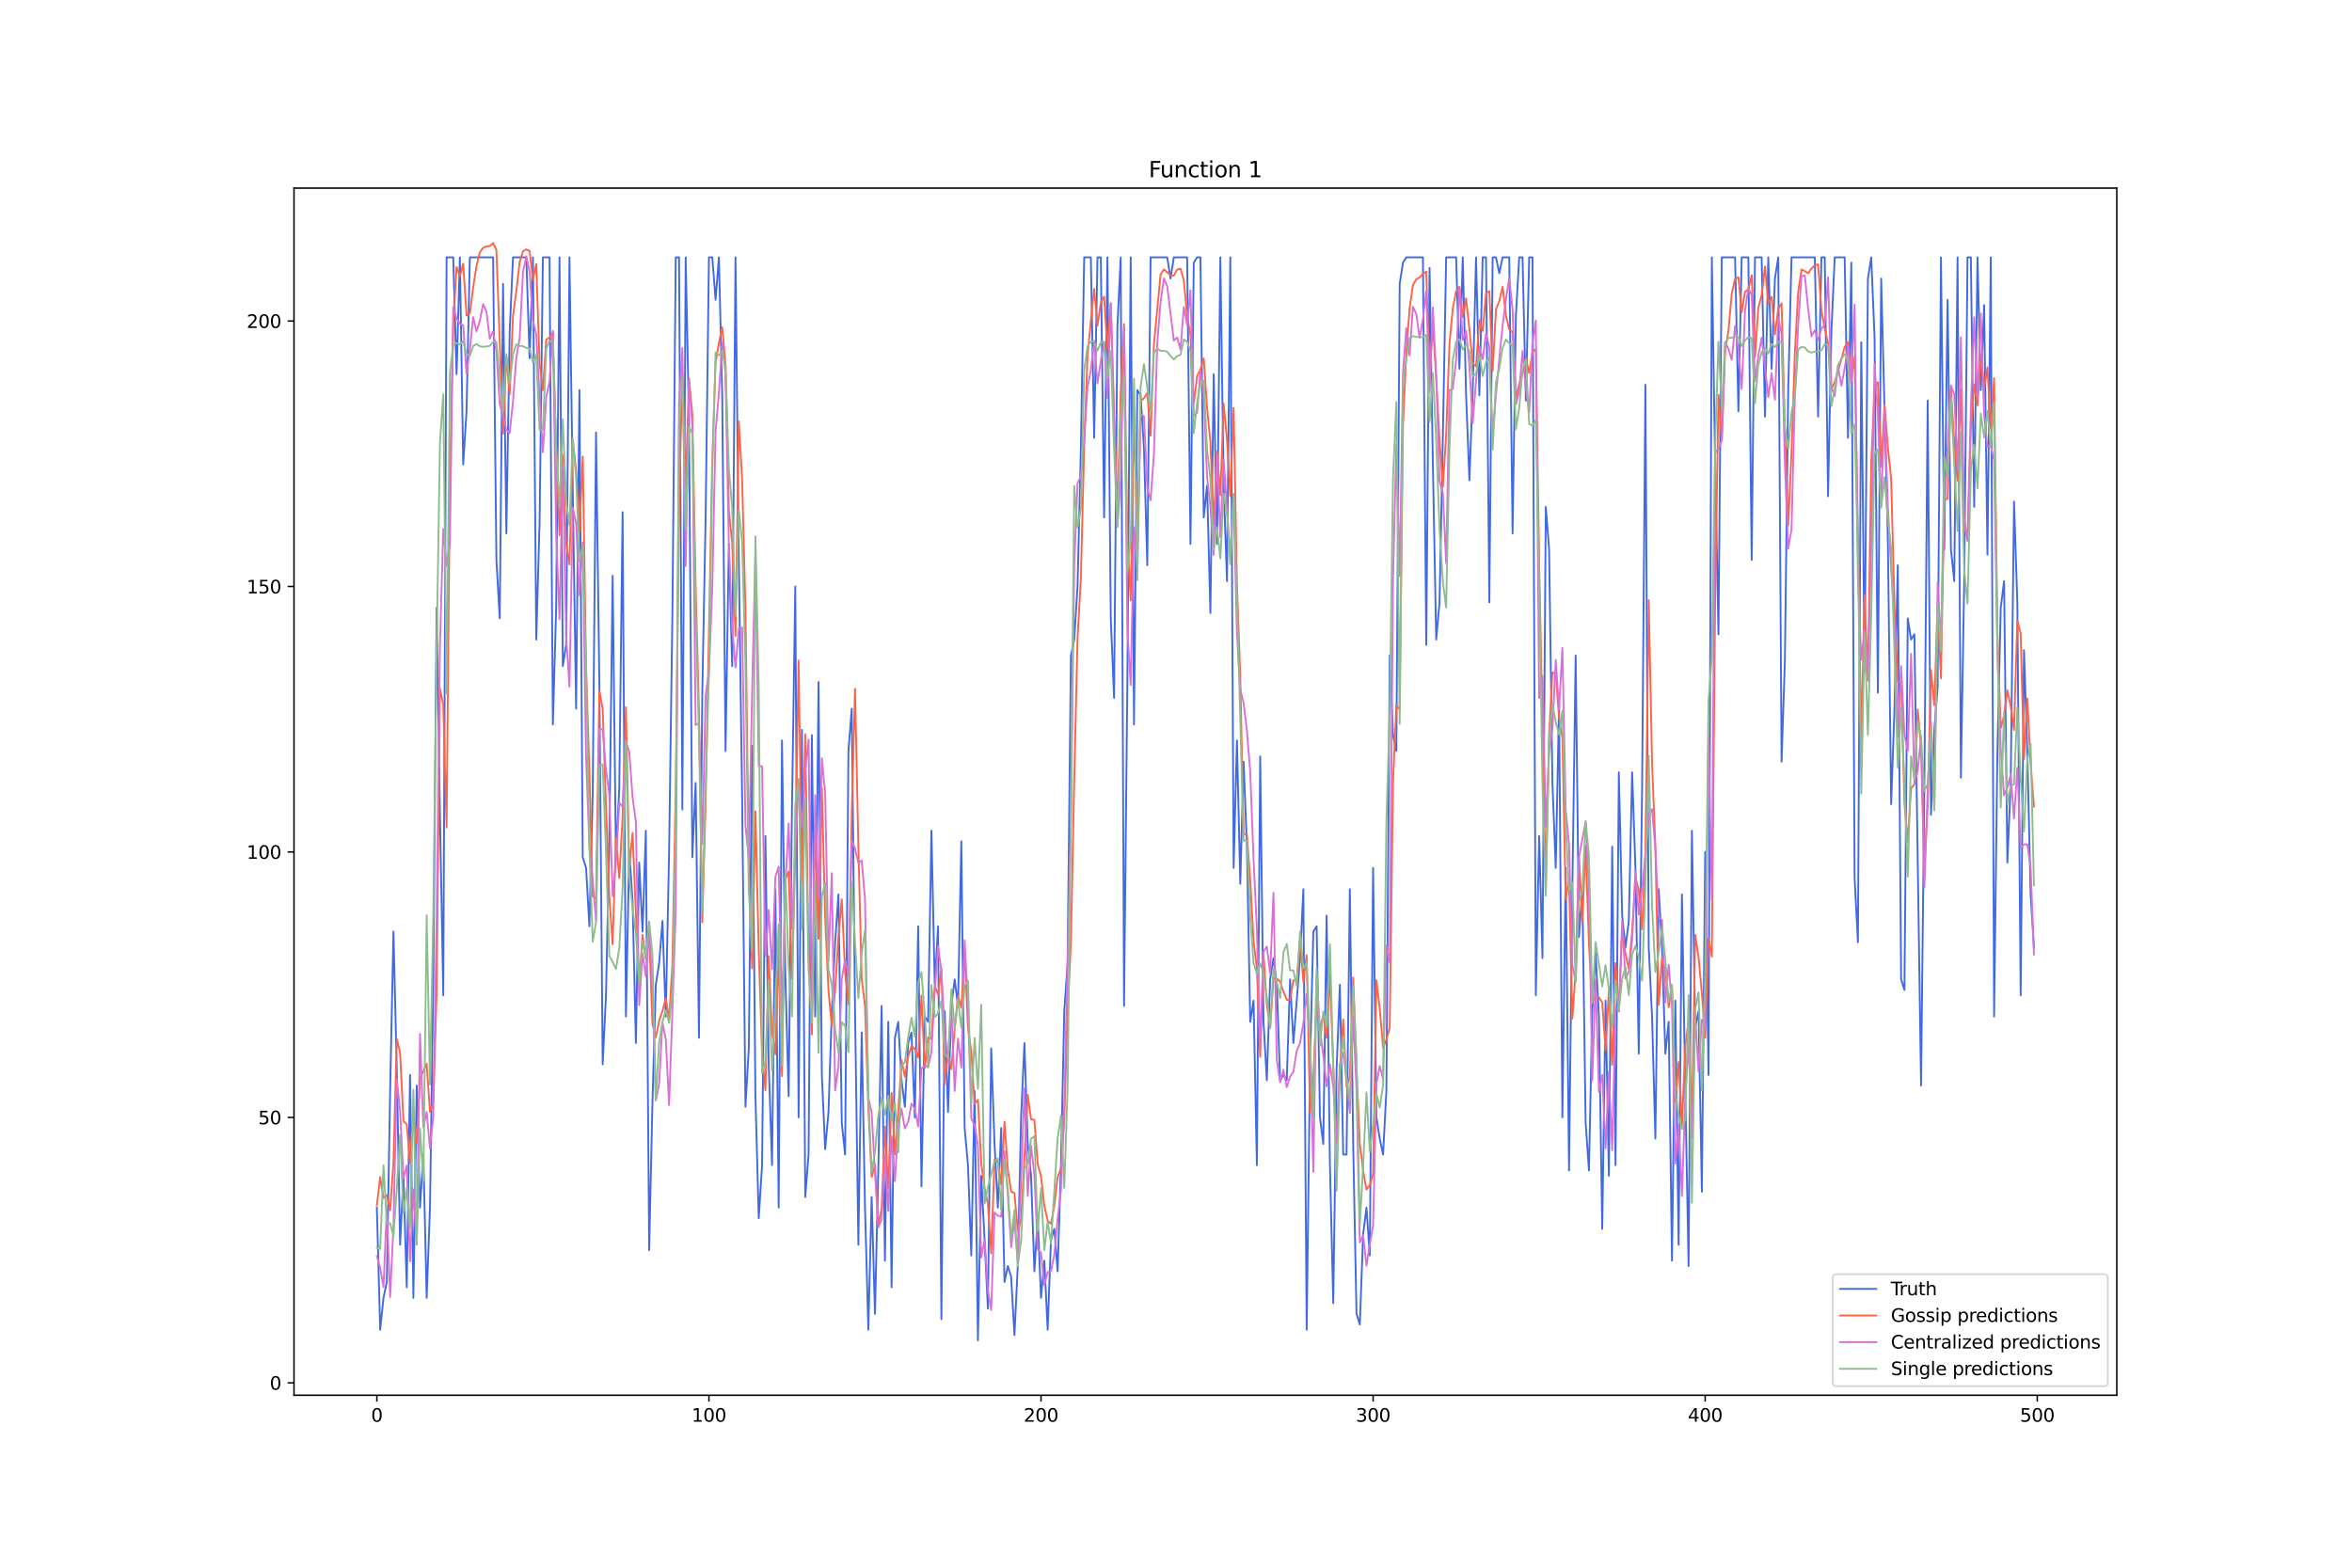 <?xml version="1.0" encoding="utf-8" standalone="no"?>
<!DOCTYPE svg PUBLIC "-//W3C//DTD SVG 1.1//EN"
  "http://www.w3.org/Graphics/SVG/1.1/DTD/svg11.dtd">
<svg xmlns:xlink="http://www.w3.org/1999/xlink" width="1296pt" height="864pt" viewBox="0 0 1296 864" xmlns="http://www.w3.org/2000/svg" version="1.1">
 <defs>
  <style type="text/css">*{stroke-linejoin: round; stroke-linecap: butt}</style>
 </defs>
 <g id="figure_1">
  <g id="patch_1">
   <path d="M 0 864 
L 1296 864 
L 1296 0 
L 0 0 
z
" style="fill: #ffffff"/>
  </g>
  <g id="axes_1">
   <g id="patch_2">
    <path d="M 162 768.96 
L 1166.4 768.96 
L 1166.4 103.68 
L 162 103.68 
z
" style="fill: #ffffff"/>
   </g>
   <g id="matplotlib.axis_1">
    <g id="xtick_1">
     <g id="line2d_1">
      <defs>
       <path id="mbc8a638268" d="M 0 0 
L 0 3.5 
" style="stroke: #000000; stroke-width: 0.8"/>
      </defs>
      <g>
       <use xlink:href="#mbc8a638268" x="207.655" y="768.96" style="stroke: #000000; stroke-width: 0.8"/>
      </g>
     </g>
     <g id="text_1">
      <!-- 0 -->
      <g transform="translate(204.473 783.558) scale(0.1 -0.1)">
       <defs>
        <path id="DejaVuSans-30" d="M 2034 4250 
Q 1547 4250 1301 3770 
Q 1056 3291 1056 2328 
Q 1056 1369 1301 889 
Q 1547 409 2034 409 
Q 2525 409 2770 889 
Q 3016 1369 3016 2328 
Q 3016 3291 2770 3770 
Q 2525 4250 2034 4250 
z
M 2034 4750 
Q 2819 4750 3233 4129 
Q 3647 3509 3647 2328 
Q 3647 1150 3233 529 
Q 2819 -91 2034 -91 
Q 1250 -91 836 529 
Q 422 1150 422 2328 
Q 422 3509 836 4129 
Q 1250 4750 2034 4750 
z
" transform="scale(0.016)"/>
       </defs>
       <use xlink:href="#DejaVuSans-30"/>
      </g>
     </g>
    </g>
    <g id="xtick_2">
     <g id="line2d_2">
      <g>
       <use xlink:href="#mbc8a638268" x="390.639" y="768.96" style="stroke: #000000; stroke-width: 0.8"/>
      </g>
     </g>
     <g id="text_2">
      <!-- 100 -->
      <g transform="translate(381.095 783.558) scale(0.1 -0.1)">
       <defs>
        <path id="DejaVuSans-31" d="M 794 531 
L 1825 531 
L 1825 4091 
L 703 3866 
L 703 4441 
L 1819 4666 
L 2450 4666 
L 2450 531 
L 3481 531 
L 3481 0 
L 794 0 
L 794 531 
z
" transform="scale(0.016)"/>
       </defs>
       <use xlink:href="#DejaVuSans-31"/>
       <use xlink:href="#DejaVuSans-30" x="63.623"/>
       <use xlink:href="#DejaVuSans-30" x="127.246"/>
      </g>
     </g>
    </g>
    <g id="xtick_3">
     <g id="line2d_3">
      <g>
       <use xlink:href="#mbc8a638268" x="573.623" y="768.96" style="stroke: #000000; stroke-width: 0.8"/>
      </g>
     </g>
     <g id="text_3">
      <!-- 200 -->
      <g transform="translate(564.079 783.558) scale(0.1 -0.1)">
       <defs>
        <path id="DejaVuSans-32" d="M 1228 531 
L 3431 531 
L 3431 0 
L 469 0 
L 469 531 
Q 828 903 1448 1529 
Q 2069 2156 2228 2338 
Q 2531 2678 2651 2914 
Q 2772 3150 2772 3378 
Q 2772 3750 2511 3984 
Q 2250 4219 1831 4219 
Q 1534 4219 1204 4116 
Q 875 4013 500 3803 
L 500 4441 
Q 881 4594 1212 4672 
Q 1544 4750 1819 4750 
Q 2544 4750 2975 4387 
Q 3406 4025 3406 3419 
Q 3406 3131 3298 2873 
Q 3191 2616 2906 2266 
Q 2828 2175 2409 1742 
Q 1991 1309 1228 531 
z
" transform="scale(0.016)"/>
       </defs>
       <use xlink:href="#DejaVuSans-32"/>
       <use xlink:href="#DejaVuSans-30" x="63.623"/>
       <use xlink:href="#DejaVuSans-30" x="127.246"/>
      </g>
     </g>
    </g>
    <g id="xtick_4">
     <g id="line2d_4">
      <g>
       <use xlink:href="#mbc8a638268" x="756.607" y="768.96" style="stroke: #000000; stroke-width: 0.8"/>
      </g>
     </g>
     <g id="text_4">
      <!-- 300 -->
      <g transform="translate(747.063 783.558) scale(0.1 -0.1)">
       <defs>
        <path id="DejaVuSans-33" d="M 2597 2516 
Q 3050 2419 3304 2112 
Q 3559 1806 3559 1356 
Q 3559 666 3084 287 
Q 2609 -91 1734 -91 
Q 1441 -91 1130 -33 
Q 819 25 488 141 
L 488 750 
Q 750 597 1062 519 
Q 1375 441 1716 441 
Q 2309 441 2620 675 
Q 2931 909 2931 1356 
Q 2931 1769 2642 2001 
Q 2353 2234 1838 2234 
L 1294 2234 
L 1294 2753 
L 1863 2753 
Q 2328 2753 2575 2939 
Q 2822 3125 2822 3475 
Q 2822 3834 2567 4026 
Q 2313 4219 1838 4219 
Q 1578 4219 1281 4162 
Q 984 4106 628 3988 
L 628 4550 
Q 988 4650 1302 4700 
Q 1616 4750 1894 4750 
Q 2613 4750 3031 4423 
Q 3450 4097 3450 3541 
Q 3450 3153 3228 2886 
Q 3006 2619 2597 2516 
z
" transform="scale(0.016)"/>
       </defs>
       <use xlink:href="#DejaVuSans-33"/>
       <use xlink:href="#DejaVuSans-30" x="63.623"/>
       <use xlink:href="#DejaVuSans-30" x="127.246"/>
      </g>
     </g>
    </g>
    <g id="xtick_5">
     <g id="line2d_5">
      <g>
       <use xlink:href="#mbc8a638268" x="939.591" y="768.96" style="stroke: #000000; stroke-width: 0.8"/>
      </g>
     </g>
     <g id="text_5">
      <!-- 400 -->
      <g transform="translate(930.047 783.558) scale(0.1 -0.1)">
       <defs>
        <path id="DejaVuSans-34" d="M 2419 4116 
L 825 1625 
L 2419 1625 
L 2419 4116 
z
M 2253 4666 
L 3047 4666 
L 3047 1625 
L 3713 1625 
L 3713 1100 
L 3047 1100 
L 3047 0 
L 2419 0 
L 2419 1100 
L 313 1100 
L 313 1709 
L 2253 4666 
z
" transform="scale(0.016)"/>
       </defs>
       <use xlink:href="#DejaVuSans-34"/>
       <use xlink:href="#DejaVuSans-30" x="63.623"/>
       <use xlink:href="#DejaVuSans-30" x="127.246"/>
      </g>
     </g>
    </g>
    <g id="xtick_6">
     <g id="line2d_6">
      <g>
       <use xlink:href="#mbc8a638268" x="1122.575" y="768.96" style="stroke: #000000; stroke-width: 0.8"/>
      </g>
     </g>
     <g id="text_6">
      <!-- 500 -->
      <g transform="translate(1113.032 783.558) scale(0.1 -0.1)">
       <defs>
        <path id="DejaVuSans-35" d="M 691 4666 
L 3169 4666 
L 3169 4134 
L 1269 4134 
L 1269 2991 
Q 1406 3038 1543 3061 
Q 1681 3084 1819 3084 
Q 2600 3084 3056 2656 
Q 3513 2228 3513 1497 
Q 3513 744 3044 326 
Q 2575 -91 1722 -91 
Q 1428 -91 1123 -41 
Q 819 9 494 109 
L 494 744 
Q 775 591 1075 516 
Q 1375 441 1709 441 
Q 2250 441 2565 725 
Q 2881 1009 2881 1497 
Q 2881 1984 2565 2268 
Q 2250 2553 1709 2553 
Q 1456 2553 1204 2497 
Q 953 2441 691 2322 
L 691 4666 
z
" transform="scale(0.016)"/>
       </defs>
       <use xlink:href="#DejaVuSans-35"/>
       <use xlink:href="#DejaVuSans-30" x="63.623"/>
       <use xlink:href="#DejaVuSans-30" x="127.246"/>
      </g>
     </g>
    </g>
   </g>
   <g id="matplotlib.axis_2">
    <g id="ytick_1">
     <g id="line2d_7">
      <defs>
       <path id="me7c976ca6e" d="M 0 0 
L -3.5 0 
" style="stroke: #000000; stroke-width: 0.8"/>
      </defs>
      <g>
       <use xlink:href="#me7c976ca6e" x="162" y="762.128" style="stroke: #000000; stroke-width: 0.8"/>
      </g>
     </g>
     <g id="text_7">
      <!-- 0 -->
      <g transform="translate(148.637 765.927) scale(0.1 -0.1)">
       <use xlink:href="#DejaVuSans-30"/>
      </g>
     </g>
    </g>
    <g id="ytick_2">
     <g id="line2d_8">
      <g>
       <use xlink:href="#me7c976ca6e" x="162" y="615.829" style="stroke: #000000; stroke-width: 0.8"/>
      </g>
     </g>
     <g id="text_8">
      <!-- 50 -->
      <g transform="translate(142.275 619.628) scale(0.1 -0.1)">
       <use xlink:href="#DejaVuSans-35"/>
       <use xlink:href="#DejaVuSans-30" x="63.623"/>
      </g>
     </g>
    </g>
    <g id="ytick_3">
     <g id="line2d_9">
      <g>
       <use xlink:href="#me7c976ca6e" x="162" y="469.531" style="stroke: #000000; stroke-width: 0.8"/>
      </g>
     </g>
     <g id="text_9">
      <!-- 100 -->
      <g transform="translate(135.912 473.33) scale(0.1 -0.1)">
       <use xlink:href="#DejaVuSans-31"/>
       <use xlink:href="#DejaVuSans-30" x="63.623"/>
       <use xlink:href="#DejaVuSans-30" x="127.246"/>
      </g>
     </g>
    </g>
    <g id="ytick_4">
     <g id="line2d_10">
      <g>
       <use xlink:href="#me7c976ca6e" x="162" y="323.232" style="stroke: #000000; stroke-width: 0.8"/>
      </g>
     </g>
     <g id="text_10">
      <!-- 150 -->
      <g transform="translate(135.912 327.032) scale(0.1 -0.1)">
       <use xlink:href="#DejaVuSans-31"/>
       <use xlink:href="#DejaVuSans-35" x="63.623"/>
       <use xlink:href="#DejaVuSans-30" x="127.246"/>
      </g>
     </g>
    </g>
    <g id="ytick_5">
     <g id="line2d_11">
      <g>
       <use xlink:href="#me7c976ca6e" x="162" y="176.934" style="stroke: #000000; stroke-width: 0.8"/>
      </g>
     </g>
     <g id="text_11">
      <!-- 200 -->
      <g transform="translate(135.912 180.733) scale(0.1 -0.1)">
       <use xlink:href="#DejaVuSans-32"/>
       <use xlink:href="#DejaVuSans-30" x="63.623"/>
       <use xlink:href="#DejaVuSans-30" x="127.246"/>
      </g>
     </g>
    </g>
   </g>
   <g id="line2d_12">
    <path d="M 207.655 665.571 
L 209.484 732.868 
L 211.314 715.312 
L 213.144 706.534 
L 214.974 601.199 
L 216.804 513.42 
L 218.634 589.496 
L 220.463 686.053 
L 222.293 648.015 
L 224.123 709.46 
L 225.953 592.422 
L 227.783 715.312 
L 229.613 598.273 
L 231.442 665.571 
L 233.272 636.311 
L 235.102 715.312 
L 236.932 665.571 
L 238.762 539.754 
L 240.592 334.936 
L 242.422 449.049 
L 244.251 548.532 
L 246.081 141.822 
L 249.741 141.822 
L 251.571 206.193 
L 253.401 141.822 
L 255.23 255.935 
L 257.06 226.675 
L 258.89 141.822 
L 271.699 141.822 
L 273.529 308.602 
L 275.359 340.788 
L 277.189 156.452 
L 279.018 293.973 
L 280.848 182.786 
L 282.678 141.822 
L 289.997 141.822 
L 291.827 197.416 
L 293.657 141.822 
L 295.487 352.492 
L 297.317 288.121 
L 299.147 141.822 
L 302.806 141.822 
L 304.636 399.308 
L 306.466 334.936 
L 308.296 141.822 
L 310.126 367.122 
L 311.956 355.418 
L 313.785 141.822 
L 315.615 270.565 
L 317.445 390.53 
L 319.275 214.971 
L 321.105 472.457 
L 322.935 478.309 
L 324.764 510.494 
L 326.594 437.345 
L 328.424 238.379 
L 330.254 375.9 
L 332.084 586.57 
L 333.914 548.532 
L 335.743 463.679 
L 337.573 317.38 
L 339.403 472.457 
L 341.233 434.419 
L 343.063 282.269 
L 344.893 560.236 
L 346.723 469.531 
L 348.552 495.865 
L 350.382 574.866 
L 352.212 475.383 
L 354.042 513.42 
L 355.872 457.827 
L 357.702 688.979 
L 359.531 607.051 
L 361.361 542.68 
L 363.191 530.976 
L 365.021 507.568 
L 366.851 560.236 
L 368.681 469.531 
L 370.51 337.862 
L 372.34 141.822 
L 374.17 141.822 
L 376 446.123 
L 377.83 141.822 
L 379.66 232.527 
L 381.489 472.457 
L 383.319 431.493 
L 385.149 571.94 
L 386.979 381.752 
L 388.809 285.195 
L 390.639 141.822 
L 392.469 141.822 
L 394.298 165.23 
L 396.128 141.822 
L 397.958 217.897 
L 399.788 413.937 
L 401.618 299.825 
L 403.448 367.122 
L 405.277 141.822 
L 407.107 308.602 
L 408.937 440.271 
L 410.767 609.977 
L 412.597 577.792 
L 414.427 411.011 
L 416.256 604.125 
L 418.086 671.423 
L 419.916 642.163 
L 421.746 460.753 
L 423.576 586.57 
L 425.406 642.163 
L 427.236 490.013 
L 429.065 665.571 
L 430.895 408.085 
L 432.725 536.828 
L 434.555 604.125 
L 436.385 446.123 
L 438.215 323.232 
L 440.044 615.829 
L 441.874 402.233 
L 443.704 659.719 
L 445.534 636.311 
L 447.364 405.159 
L 449.194 560.236 
L 451.023 375.9 
L 452.853 592.422 
L 454.683 633.385 
L 456.513 612.903 
L 458.343 557.31 
L 460.173 519.272 
L 462.003 492.939 
L 463.832 618.755 
L 465.662 636.311 
L 467.492 413.937 
L 469.322 390.53 
L 471.152 557.31 
L 472.982 686.053 
L 474.811 569.014 
L 476.641 665.571 
L 478.471 732.868 
L 480.301 659.719 
L 482.131 724.09 
L 483.961 645.089 
L 485.79 554.384 
L 487.62 694.83 
L 489.45 563.162 
L 491.28 709.46 
L 493.11 571.94 
L 494.94 563.162 
L 496.77 595.347 
L 498.599 609.977 
L 500.429 574.866 
L 502.259 569.014 
L 504.089 615.829 
L 505.919 510.494 
L 507.749 653.867 
L 509.578 560.236 
L 511.408 563.162 
L 513.238 457.827 
L 515.068 542.68 
L 516.898 510.494 
L 518.728 727.016 
L 520.557 557.31 
L 522.387 612.903 
L 524.217 554.384 
L 526.047 539.754 
L 527.877 554.384 
L 529.707 463.679 
L 531.536 621.681 
L 533.366 642.163 
L 535.196 691.904 
L 537.026 601.199 
L 538.856 738.72 
L 540.686 648.015 
L 542.516 683.127 
L 544.345 721.164 
L 546.175 577.792 
L 548.005 630.459 
L 549.835 665.571 
L 551.665 621.681 
L 553.495 706.534 
L 555.324 697.756 
L 557.154 703.608 
L 558.984 735.794 
L 560.814 697.756 
L 562.644 615.829 
L 564.474 574.866 
L 566.303 630.459 
L 568.133 648.015 
L 569.963 700.682 
L 571.793 671.423 
L 573.623 715.312 
L 575.453 694.83 
L 577.283 732.868 
L 579.112 683.127 
L 580.942 677.275 
L 582.772 700.682 
L 584.602 642.163 
L 586.432 557.31 
L 588.262 530.976 
L 590.091 361.27 
L 591.921 352.492 
L 593.751 323.232 
L 595.581 247.157 
L 597.411 141.822 
L 601.07 141.822 
L 602.9 241.305 
L 604.73 141.822 
L 606.56 141.822 
L 608.39 285.195 
L 610.22 141.822 
L 612.05 340.788 
L 613.879 384.678 
L 615.709 179.86 
L 617.539 141.822 
L 619.369 554.384 
L 621.199 375.9 
L 623.029 141.822 
L 624.858 399.308 
L 626.688 214.971 
L 628.518 217.897 
L 630.348 247.157 
L 632.178 311.528 
L 634.008 141.822 
L 643.157 141.822 
L 644.987 153.526 
L 646.817 141.822 
L 654.136 141.822 
L 655.966 299.825 
L 657.796 144.748 
L 659.625 141.822 
L 661.455 141.822 
L 663.285 285.195 
L 665.115 267.639 
L 666.945 337.862 
L 668.775 206.193 
L 670.604 299.825 
L 672.434 141.822 
L 674.264 267.639 
L 676.094 320.306 
L 677.924 141.822 
L 679.754 478.309 
L 681.583 408.085 
L 683.413 487.087 
L 685.243 419.789 
L 687.073 466.605 
L 688.903 563.162 
L 690.733 551.458 
L 692.563 642.163 
L 694.392 416.863 
L 696.222 563.162 
L 698.052 595.347 
L 699.882 539.754 
L 701.712 528.05 
L 703.542 542.68 
L 705.371 595.347 
L 707.201 592.422 
L 709.031 595.347 
L 710.861 539.754 
L 712.691 574.866 
L 716.35 528.05 
L 718.18 490.013 
L 720.01 732.868 
L 721.84 586.57 
L 723.67 513.42 
L 725.5 510.494 
L 727.33 615.829 
L 729.159 630.459 
L 730.989 504.642 
L 732.819 642.163 
L 734.649 718.238 
L 736.479 589.496 
L 738.309 542.68 
L 740.138 636.311 
L 741.968 636.311 
L 743.798 490.013 
L 745.628 630.459 
L 747.458 724.09 
L 749.288 729.942 
L 751.117 680.201 
L 752.947 665.571 
L 754.777 691.904 
L 756.607 478.309 
L 758.437 615.829 
L 760.267 627.533 
L 762.097 636.311 
L 763.926 601.199 
L 765.756 361.27 
L 767.586 405.159 
L 769.416 413.937 
L 771.246 156.452 
L 773.076 144.748 
L 774.905 141.822 
L 784.055 141.822 
L 785.884 355.418 
L 787.714 147.674 
L 789.544 255.935 
L 791.374 352.492 
L 793.204 332.01 
L 795.034 241.305 
L 796.864 141.822 
L 802.353 141.822 
L 804.183 203.268 
L 806.013 141.822 
L 807.843 217.897 
L 809.672 264.713 
L 811.502 214.971 
L 813.332 141.822 
L 815.162 217.897 
L 816.992 141.822 
L 818.822 141.822 
L 820.651 332.01 
L 822.481 141.822 
L 824.311 141.822 
L 826.141 150.6 
L 827.971 141.822 
L 831.63 141.822 
L 833.46 293.973 
L 835.29 174.008 
L 837.12 141.822 
L 838.95 141.822 
L 840.78 220.823 
L 842.61 141.822 
L 844.439 141.822 
L 846.269 548.532 
L 848.099 460.753 
L 849.929 528.05 
L 851.759 279.343 
L 853.589 302.751 
L 855.418 431.493 
L 857.248 478.309 
L 859.078 387.604 
L 860.908 615.829 
L 862.738 478.309 
L 864.568 645.089 
L 866.397 490.013 
L 868.227 361.27 
L 870.057 516.346 
L 871.887 490.013 
L 873.717 618.755 
L 875.547 645.089 
L 877.377 557.31 
L 879.206 525.124 
L 881.036 560.236 
L 882.866 677.275 
L 884.696 551.458 
L 886.526 648.015 
L 888.356 466.605 
L 890.185 642.163 
L 892.015 425.641 
L 893.845 504.642 
L 895.675 522.198 
L 897.505 507.568 
L 899.335 425.641 
L 901.164 478.309 
L 902.994 580.718 
L 904.824 434.419 
L 906.654 212.045 
L 908.484 522.198 
L 910.314 560.236 
L 912.144 627.533 
L 913.973 490.013 
L 915.803 522.198 
L 917.633 580.718 
L 919.463 563.162 
L 921.293 694.83 
L 923.123 551.458 
L 924.952 686.053 
L 926.782 492.939 
L 928.612 601.199 
L 930.442 697.756 
L 932.272 457.827 
L 934.102 566.088 
L 935.931 557.31 
L 937.761 656.793 
L 939.591 469.531 
L 941.421 592.422 
L 943.251 141.822 
L 945.081 255.935 
L 946.911 349.566 
L 948.74 141.822 
L 956.06 141.822 
L 957.89 226.675 
L 959.719 141.822 
L 963.379 141.822 
L 965.209 308.602 
L 967.039 141.822 
L 970.698 141.822 
L 972.528 229.601 
L 974.358 141.822 
L 976.188 203.268 
L 978.018 153.526 
L 979.848 141.822 
L 981.678 419.789 
L 983.507 364.196 
L 985.337 214.971 
L 987.167 141.822 
L 999.976 141.822 
L 1001.806 229.601 
L 1003.636 141.822 
L 1005.465 141.822 
L 1007.295 273.491 
L 1009.125 182.786 
L 1010.955 141.822 
L 1016.444 141.822 
L 1018.274 241.305 
L 1020.104 144.748 
L 1021.934 484.161 
L 1023.764 519.272 
L 1025.594 188.638 
L 1027.424 370.048 
L 1029.253 153.526 
L 1031.083 141.822 
L 1032.913 185.712 
L 1034.743 381.752 
L 1036.573 153.526 
L 1040.232 296.899 
L 1042.062 443.197 
L 1043.892 390.53 
L 1045.722 311.528 
L 1047.552 539.754 
L 1049.382 545.606 
L 1051.211 340.788 
L 1053.041 352.492 
L 1054.871 349.566 
L 1058.531 598.273 
L 1060.361 431.493 
L 1062.191 220.823 
L 1064.02 449.049 
L 1065.85 402.233 
L 1067.68 378.826 
L 1069.51 141.822 
L 1071.34 302.751 
L 1073.17 165.23 
L 1074.999 302.751 
L 1076.829 320.306 
L 1078.659 141.822 
L 1080.489 428.567 
L 1082.319 320.306 
L 1084.149 141.822 
L 1085.978 141.822 
L 1087.808 279.343 
L 1089.638 141.822 
L 1091.468 214.971 
L 1093.298 168.156 
L 1095.128 305.676 
L 1096.958 141.822 
L 1098.787 560.236 
L 1100.617 413.937 
L 1102.447 334.936 
L 1104.277 320.306 
L 1106.107 475.383 
L 1107.937 431.493 
L 1109.766 276.417 
L 1111.596 332.01 
L 1113.426 548.532 
L 1115.256 358.344 
L 1117.086 413.937 
L 1118.916 492.939 
L 1120.745 522.198 
L 1120.745 522.198 
" clip-path="url(#p1855527ff8)" style="fill: none; stroke: #4169e1; stroke-linecap: square"/>
   </g>
   <g id="line2d_13">
    <path d="M 207.655 664.268 
L 209.484 648.758 
L 211.314 660.256 
L 213.144 658.541 
L 214.974 667.06 
L 216.804 640.45 
L 218.634 572.576 
L 220.463 580.132 
L 222.293 617.895 
L 224.123 619.548 
L 225.953 641.078 
L 227.783 610.292 
L 229.613 629.568 
L 231.442 594.357 
L 235.102 586.259 
L 236.932 612.775 
L 238.762 607.647 
L 240.592 547.076 
L 242.422 379.319 
L 244.251 388.53 
L 246.081 456.048 
L 247.911 262.07 
L 249.741 179.187 
L 251.571 147.178 
L 253.401 152.144 
L 255.23 145.327 
L 257.06 173.892 
L 258.89 172.73 
L 260.72 158.415 
L 262.55 146.6 
L 264.38 139.03 
L 266.209 136.595 
L 268.039 135.778 
L 269.869 135.653 
L 271.699 133.92 
L 273.529 137.784 
L 277.189 238.998 
L 279.018 196.677 
L 280.848 217.299 
L 282.678 174.002 
L 284.508 160.512 
L 286.338 144.505 
L 288.168 138.469 
L 289.997 137.429 
L 291.827 138.347 
L 293.657 154.268 
L 295.487 145.491 
L 297.317 200.635 
L 299.147 215.081 
L 300.976 187.158 
L 302.806 186.022 
L 304.636 183.077 
L 306.466 247.549 
L 308.296 294.978 
L 310.126 250.667 
L 311.956 299.676 
L 313.785 311.07 
L 315.615 242.81 
L 317.445 259.21 
L 319.275 292.844 
L 321.105 251.565 
L 322.935 367.875 
L 324.764 425.554 
L 326.594 494.007 
L 328.424 495.213 
L 330.254 380.818 
L 332.084 390.605 
L 333.914 444.087 
L 335.743 494.067 
L 337.573 520.437 
L 339.403 462.019 
L 341.233 483.97 
L 343.063 450.491 
L 344.893 389.776 
L 346.723 477.803 
L 348.552 459.017 
L 350.382 503.193 
L 352.212 542.33 
L 354.042 515.205 
L 355.872 528.476 
L 357.702 515.751 
L 359.531 564.549 
L 361.361 571.745 
L 363.191 562.549 
L 365.021 557.216 
L 366.851 550.115 
L 368.681 561.923 
L 370.51 531.284 
L 372.34 434.487 
L 374.17 279.325 
L 376 205.234 
L 377.83 268.567 
L 379.66 208.535 
L 381.489 228.403 
L 383.319 323.277 
L 385.149 392.717 
L 386.979 508.309 
L 388.809 442.507 
L 392.469 254.574 
L 394.298 199.825 
L 396.128 188.953 
L 397.958 180.333 
L 399.788 201.07 
L 401.618 281.679 
L 403.448 299.322 
L 405.277 350.579 
L 407.107 232.201 
L 408.937 264.514 
L 410.767 335.953 
L 412.597 477.097 
L 414.427 533.68 
L 416.256 447.108 
L 418.086 524.02 
L 419.916 579.879 
L 421.746 600.855 
L 423.576 526.961 
L 425.406 568.555 
L 427.236 580.999 
L 429.065 525.351 
L 430.895 593.073 
L 432.725 484.669 
L 434.555 480.18 
L 436.385 539.502 
L 438.215 471.45 
L 440.044 363.991 
L 441.874 486.18 
L 443.704 404.662 
L 445.534 525.887 
L 447.364 570.131 
L 449.194 453.925 
L 451.023 517.438 
L 452.853 434.211 
L 454.683 505.772 
L 456.513 546.19 
L 458.343 565.189 
L 460.173 545.708 
L 462.003 516.171 
L 463.832 495.671 
L 465.662 535.86 
L 467.492 553.579 
L 469.322 447.958 
L 471.152 379.531 
L 472.982 466.964 
L 474.811 539.558 
L 476.641 554.198 
L 478.471 610.622 
L 480.301 648.741 
L 482.131 642.137 
L 483.961 674.762 
L 485.79 666.078 
L 487.62 620.917 
L 489.45 655.076 
L 491.28 602.359 
L 493.11 636.178 
L 494.94 612.593 
L 496.77 584.263 
L 498.599 593.361 
L 500.429 582.228 
L 502.259 576.631 
L 504.089 578.115 
L 505.919 582.901 
L 507.749 548.671 
L 509.578 588.656 
L 511.408 571.752 
L 513.238 572.544 
L 515.068 543.331 
L 516.898 548.114 
L 518.728 533.799 
L 520.557 597.27 
L 522.387 580.72 
L 524.217 589.246 
L 526.047 567.346 
L 527.877 548.784 
L 529.707 555.299 
L 531.536 524.382 
L 533.366 566.509 
L 535.196 579.556 
L 537.026 608.226 
L 538.856 606.166 
L 540.686 641.336 
L 542.516 654.865 
L 544.345 663.456 
L 546.175 690.767 
L 548.005 639.15 
L 549.835 640.688 
L 551.665 652.692 
L 553.495 618.232 
L 555.324 644.462 
L 557.154 656.802 
L 558.984 657.519 
L 560.814 678.25 
L 562.644 672.125 
L 566.303 603.406 
L 568.133 616.902 
L 569.963 617.205 
L 571.793 641.494 
L 573.623 648.31 
L 575.453 664.561 
L 577.283 672.713 
L 579.112 674.512 
L 580.942 664.455 
L 582.772 648.688 
L 584.602 644.076 
L 586.432 617.467 
L 588.262 558.72 
L 590.091 518.911 
L 591.921 429.745 
L 593.751 351.712 
L 595.581 318.643 
L 597.411 245.693 
L 599.241 196.205 
L 601.07 176.928 
L 602.9 159.257 
L 604.73 179.501 
L 606.56 166.752 
L 608.39 163.539 
L 610.22 192.118 
L 612.05 167.22 
L 613.879 227.327 
L 615.709 282.877 
L 617.539 216.655 
L 619.369 178.589 
L 621.199 297.182 
L 623.029 330.878 
L 624.858 229.212 
L 626.688 296.013 
L 628.518 221.098 
L 630.348 219.44 
L 632.178 216.545 
L 634.008 240.123 
L 635.837 189.773 
L 639.497 151.341 
L 641.327 148.491 
L 644.987 151.613 
L 646.817 151.892 
L 648.646 148.603 
L 650.476 148.06 
L 652.306 154.41 
L 654.136 174.538 
L 655.966 184.455 
L 657.796 222.477 
L 659.625 207.266 
L 661.455 203.579 
L 663.285 197.521 
L 665.115 224.837 
L 666.945 243.485 
L 668.775 288.882 
L 670.604 248.926 
L 672.434 272.86 
L 674.264 222.47 
L 676.094 242.411 
L 677.924 273.462 
L 679.754 224.804 
L 681.583 322.131 
L 683.413 372.666 
L 685.243 459.439 
L 687.073 460.098 
L 688.903 484.946 
L 690.733 518.535 
L 692.563 533.681 
L 694.392 582.501 
L 696.222 525.787 
L 698.052 553.663 
L 699.882 566.61 
L 701.712 538.871 
L 703.542 539.387 
L 705.371 540.987 
L 707.201 546.486 
L 709.031 550.968 
L 710.861 551.142 
L 712.691 540.244 
L 714.521 540.27 
L 716.35 517.973 
L 718.18 541.187 
L 720.01 526.408 
L 721.84 613.084 
L 723.67 594.333 
L 725.5 551.256 
L 727.33 566.712 
L 729.159 559.512 
L 730.989 571.949 
L 732.819 536.922 
L 734.649 587.864 
L 736.479 629.442 
L 738.309 589.929 
L 740.138 561.884 
L 741.968 599.001 
L 743.798 593.26 
L 745.628 538.713 
L 747.458 588.434 
L 749.288 630.606 
L 751.117 645.266 
L 752.947 655.537 
L 754.777 653.142 
L 756.607 646.889 
L 758.437 540.316 
L 760.267 556.013 
L 762.097 577.324 
L 763.926 573.084 
L 765.756 566.383 
L 767.586 430.456 
L 769.416 388.907 
L 771.246 391.057 
L 773.076 234.167 
L 774.905 194.457 
L 776.735 169.683 
L 778.565 157.075 
L 780.395 153.876 
L 782.225 152.942 
L 784.055 150.924 
L 785.884 149.683 
L 787.714 208.3 
L 789.544 178.477 
L 791.374 208.497 
L 793.204 242.851 
L 795.034 268.38 
L 796.864 239.531 
L 798.693 189.318 
L 800.523 169.95 
L 802.353 160.426 
L 804.183 158.057 
L 806.013 174.809 
L 807.843 164.416 
L 809.672 181.436 
L 811.502 200.406 
L 813.332 201.931 
L 815.162 176.395 
L 816.992 182.431 
L 818.822 161.494 
L 820.651 160.496 
L 822.481 204.419 
L 824.311 170.489 
L 826.141 165.909 
L 827.971 158.062 
L 829.801 173.798 
L 831.63 181.681 
L 833.46 182.887 
L 835.29 219.378 
L 837.12 211.49 
L 838.95 206.117 
L 840.78 197.054 
L 842.61 205.641 
L 844.439 193.996 
L 846.269 192.309 
L 848.099 309.599 
L 851.759 489.013 
L 853.589 404.795 
L 855.418 370.53 
L 857.248 371.457 
L 859.078 395.677 
L 860.908 406.771 
L 862.738 495.672 
L 864.568 485.025 
L 866.397 561.407 
L 868.227 534.951 
L 870.057 471.982 
L 871.887 507.802 
L 873.717 466.341 
L 875.547 520.538 
L 877.377 552.577 
L 879.206 549.072 
L 881.036 549.65 
L 882.866 552.48 
L 884.696 578.74 
L 886.526 545.771 
L 888.356 586.813 
L 890.185 530.797 
L 892.015 557.495 
L 893.845 512.499 
L 895.675 525.723 
L 897.505 533.953 
L 899.335 513.285 
L 901.164 483.9 
L 902.994 490.259 
L 904.824 512.043 
L 906.654 469.515 
L 908.484 330.738 
L 910.314 420.488 
L 912.144 466.05 
L 913.973 553.781 
L 915.803 527.712 
L 917.633 534.511 
L 919.463 555.113 
L 921.293 544.672 
L 923.123 607.135 
L 924.952 585.336 
L 926.782 620.756 
L 928.612 576.758 
L 930.442 562.324 
L 932.272 619.319 
L 934.102 515.29 
L 935.931 527.46 
L 937.761 547.477 
L 939.591 571.872 
L 941.421 517.179 
L 943.251 527.245 
L 945.081 330.182 
L 946.911 217.582 
L 948.74 242.861 
L 950.57 193.403 
L 952.4 182.278 
L 954.23 161.748 
L 956.06 153.732 
L 957.89 152.807 
L 959.719 172.027 
L 961.549 160.77 
L 963.379 159.474 
L 965.209 151.647 
L 967.039 196.79 
L 968.869 169.549 
L 970.698 162.702 
L 972.528 146.885 
L 974.358 167.411 
L 976.188 163.613 
L 978.018 184.266 
L 979.848 170.165 
L 981.678 167.227 
L 983.507 235.776 
L 985.337 289.63 
L 987.167 249.167 
L 988.997 194.429 
L 990.827 161.004 
L 992.657 148.519 
L 994.486 149.424 
L 996.316 150.612 
L 998.146 148.018 
L 999.976 146.178 
L 1001.806 145.681 
L 1003.636 171.122 
L 1005.465 181.183 
L 1007.295 189.184 
L 1009.125 214.431 
L 1010.955 210.571 
L 1012.785 204.569 
L 1014.615 198.116 
L 1016.444 191.191 
L 1018.274 188.568 
L 1020.104 209.057 
L 1021.934 196.64 
L 1023.764 292.488 
L 1025.594 408.258 
L 1027.424 327.935 
L 1029.253 375.127 
L 1031.083 255.352 
L 1032.913 213.698 
L 1034.743 210.595 
L 1036.573 257.206 
L 1038.403 223.09 
L 1040.232 246.533 
L 1042.062 263.88 
L 1043.892 333.571 
L 1045.722 375.894 
L 1047.552 375.831 
L 1049.382 442.498 
L 1051.211 463.816 
L 1053.041 434.416 
L 1054.871 432.387 
L 1056.701 391.029 
L 1058.531 411.123 
L 1060.361 478.429 
L 1062.191 444.416 
L 1064.02 369.254 
L 1065.85 388.764 
L 1067.68 333.218 
L 1069.51 373.944 
L 1071.34 275.161 
L 1073.17 274.994 
L 1074.999 214.33 
L 1076.829 243.564 
L 1078.659 264.887 
L 1080.489 214.411 
L 1082.319 288.765 
L 1084.149 297.545 
L 1085.978 236.222 
L 1087.808 211.978 
L 1089.638 223.388 
L 1091.468 195.459 
L 1093.298 214.166 
L 1095.128 202.411 
L 1096.958 236.453 
L 1098.787 208.373 
L 1100.617 350.286 
L 1102.447 401.344 
L 1104.277 394.403 
L 1106.107 380.477 
L 1107.937 389.231 
L 1109.766 402.311 
L 1111.596 342.034 
L 1113.426 349.167 
L 1115.256 418.486 
L 1117.086 384.941 
L 1118.916 421.086 
L 1120.745 444.508 
L 1120.745 444.508 
" clip-path="url(#p1855527ff8)" style="fill: none; stroke: #ff6347; stroke-linecap: square"/>
   </g>
   <g id="line2d_14">
    <path d="M 207.655 692.269 
L 209.484 698.818 
L 211.314 709.309 
L 213.144 665.787 
L 214.974 714.84 
L 216.804 675.687 
L 218.634 594.905 
L 220.463 612.382 
L 222.293 649.578 
L 224.123 642.349 
L 225.953 695.133 
L 227.783 655.531 
L 229.613 686.017 
L 231.442 569.802 
L 233.272 621.213 
L 235.102 612.851 
L 236.932 633.052 
L 238.762 615.106 
L 240.592 506.097 
L 242.422 355.556 
L 244.251 291.547 
L 246.081 311.866 
L 247.911 299.959 
L 249.741 169.204 
L 251.571 175.529 
L 253.401 178.373 
L 255.23 179.288 
L 257.06 205.817 
L 258.89 192.778 
L 260.72 174.786 
L 262.55 182.634 
L 264.38 176.807 
L 266.209 167.61 
L 268.039 171.855 
L 269.869 186.63 
L 271.699 182.607 
L 273.529 193.419 
L 275.359 222.719 
L 277.189 229.262 
L 279.018 236.883 
L 280.848 238.616 
L 282.678 221.249 
L 284.508 196.847 
L 286.338 186.422 
L 288.168 150.012 
L 289.997 141.311 
L 291.827 149.994 
L 293.657 176.727 
L 295.487 184.216 
L 297.317 219.069 
L 299.147 249.24 
L 300.976 218.995 
L 302.806 210.037 
L 304.636 182.292 
L 306.466 294.959 
L 308.296 341.264 
L 310.126 255.982 
L 311.956 350.473 
L 313.785 378.457 
L 315.615 279.824 
L 317.445 288.373 
L 319.275 327.966 
L 321.105 298.968 
L 322.935 416.984 
L 324.764 465.897 
L 326.594 485.544 
L 328.424 507.373 
L 330.254 401.742 
L 332.084 402.022 
L 333.914 424.276 
L 335.743 437.826 
L 337.573 493.804 
L 339.403 475.438 
L 341.233 442.398 
L 343.063 444.75 
L 344.893 408.984 
L 346.723 414.134 
L 348.552 439.378 
L 350.382 452.858 
L 352.212 554.02 
L 354.042 525.401 
L 355.872 538.148 
L 357.702 512.809 
L 359.531 541.891 
L 361.361 606.467 
L 363.191 597.51 
L 365.021 563.613 
L 366.851 572.666 
L 368.681 609.036 
L 370.51 556.718 
L 372.34 500.96 
L 374.17 222.199 
L 376 191.823 
L 377.83 312.032 
L 379.66 210.081 
L 381.489 235.131 
L 383.319 399.565 
L 385.149 398.704 
L 386.979 465.061 
L 388.809 383.413 
L 390.639 370.717 
L 392.469 324.063 
L 394.298 237.802 
L 396.128 216.613 
L 397.958 188.869 
L 399.788 206.397 
L 401.618 300.007 
L 403.448 346.445 
L 405.277 367.801 
L 407.107 346.428 
L 408.937 345.85 
L 410.767 454.822 
L 412.597 473.314 
L 414.427 381.022 
L 416.256 304.519 
L 418.086 422.27 
L 419.916 422.283 
L 421.746 526.781 
L 423.576 501.554 
L 425.406 534.103 
L 427.236 483.298 
L 429.065 477.625 
L 430.895 558.431 
L 432.725 487.859 
L 434.555 453.785 
L 436.385 511.765 
L 438.215 466.105 
L 440.044 431.286 
L 441.874 456.47 
L 443.704 424.827 
L 445.534 407.588 
L 447.364 559.147 
L 449.194 438.206 
L 451.023 495.017 
L 452.853 417.865 
L 454.683 437.083 
L 456.513 529.739 
L 458.343 481.213 
L 460.173 600.936 
L 462.003 587.895 
L 463.832 539.56 
L 465.662 529.094 
L 467.492 537.26 
L 469.322 463.27 
L 471.152 467.751 
L 472.982 475.59 
L 474.811 474.244 
L 476.641 495.515 
L 478.471 605.405 
L 480.301 612.956 
L 482.131 646.148 
L 483.961 676.373 
L 485.79 672.18 
L 487.62 636.704 
L 489.45 667.358 
L 491.28 626.24 
L 493.11 650.966 
L 494.94 621.274 
L 496.77 611.152 
L 498.599 621.944 
L 500.429 618.274 
L 502.259 608.202 
L 504.089 611.083 
L 505.919 620.752 
L 507.749 588.927 
L 509.578 587.195 
L 511.408 588.052 
L 513.238 579.805 
L 515.068 546.419 
L 516.898 521.208 
L 518.728 535.282 
L 520.557 568.829 
L 522.387 585.142 
L 524.217 552.806 
L 526.047 601.284 
L 527.877 572.367 
L 529.707 588.383 
L 531.536 518.236 
L 533.366 553.772 
L 535.196 616.493 
L 537.026 620.291 
L 538.856 631.283 
L 540.686 692.96 
L 542.516 683.369 
L 544.345 711.226 
L 546.175 721.983 
L 548.005 668.259 
L 549.835 669.978 
L 551.665 670.558 
L 553.495 634.561 
L 555.324 658.385 
L 557.154 687.383 
L 558.984 672.198 
L 560.814 695.853 
L 562.644 649.631 
L 564.474 599.829 
L 566.303 659.206 
L 568.133 631.46 
L 569.963 647.334 
L 571.793 688.555 
L 573.623 690.385 
L 575.453 708.286 
L 577.283 701.083 
L 579.112 700.56 
L 580.942 691.649 
L 582.772 671.758 
L 584.602 655.973 
L 586.432 608.664 
L 590.091 452.939 
L 591.921 311.918 
L 593.751 266.233 
L 595.581 262.376 
L 597.411 242.208 
L 599.241 213.438 
L 601.07 204.076 
L 602.9 187.923 
L 604.73 211.336 
L 606.56 198.942 
L 608.39 188.4 
L 610.22 219.357 
L 612.05 167.062 
L 613.879 233.409 
L 615.709 290.189 
L 617.539 264.068 
L 619.369 180.527 
L 621.199 346.724 
L 623.029 377.549 
L 624.858 290.548 
L 626.688 312.101 
L 628.518 228.511 
L 630.348 229.368 
L 632.178 268.864 
L 634.008 275.706 
L 635.837 250.32 
L 637.667 189.348 
L 639.497 166.51 
L 641.327 153.52 
L 643.157 157.698 
L 646.817 187.723 
L 648.646 185.976 
L 650.476 192.694 
L 652.306 169.172 
L 654.136 179.095 
L 655.966 159.984 
L 657.796 229.417 
L 659.625 227.548 
L 661.455 204.716 
L 663.285 216.275 
L 665.115 263.048 
L 666.945 279.073 
L 668.775 305.868 
L 670.604 249.757 
L 672.434 296.103 
L 674.264 253.28 
L 677.924 306.838 
L 679.754 272.713 
L 681.583 349.348 
L 683.413 379.839 
L 685.243 387.378 
L 687.073 402.676 
L 688.903 425.563 
L 690.733 473.539 
L 692.563 512.128 
L 694.392 576.534 
L 696.222 524.54 
L 698.052 521.647 
L 699.882 536.53 
L 701.712 492.044 
L 703.542 584.202 
L 705.371 596.533 
L 707.201 589.576 
L 709.031 599.177 
L 710.861 593.394 
L 712.691 590.584 
L 714.521 579.164 
L 716.35 574.828 
L 718.18 563.857 
L 720.01 547.785 
L 721.84 573.359 
L 723.67 645.833 
L 725.5 537.336 
L 727.33 568.038 
L 729.159 581.573 
L 730.989 598.712 
L 732.819 586.696 
L 734.649 598.804 
L 736.479 628.825 
L 738.309 586.437 
L 740.138 580.226 
L 741.968 594.314 
L 743.798 613.431 
L 745.628 559.704 
L 747.458 600.771 
L 749.288 684.739 
L 751.117 680.737 
L 752.947 697.595 
L 754.777 685.879 
L 756.607 675.464 
L 758.437 597.167 
L 760.267 587.538 
L 762.097 594.636 
L 763.926 521.347 
L 765.756 530.483 
L 767.586 319.021 
L 769.416 244.653 
L 771.246 317.504 
L 773.076 205.334 
L 774.905 180.701 
L 776.735 195.89 
L 778.565 169.1 
L 780.395 172.944 
L 782.225 186.202 
L 784.055 175.823 
L 785.884 160.475 
L 787.714 215.795 
L 789.544 169.45 
L 791.374 206.874 
L 793.204 265.197 
L 795.034 271.557 
L 796.864 310.46 
L 798.693 214.924 
L 800.523 214.42 
L 802.353 198.652 
L 804.183 158.262 
L 806.013 187.457 
L 807.843 182.286 
L 809.672 201.534 
L 811.502 233.194 
L 813.332 209.738 
L 815.162 191.05 
L 816.992 197.988 
L 818.822 183.793 
L 820.651 191.287 
L 822.481 240.664 
L 824.311 217.607 
L 826.141 197.882 
L 827.971 179.415 
L 829.801 164.841 
L 831.63 153.251 
L 833.46 170.627 
L 835.29 222.776 
L 837.12 215.512 
L 838.95 193.455 
L 840.78 214.092 
L 842.61 227.296 
L 844.439 189.236 
L 846.269 176.654 
L 848.099 384.789 
L 849.929 372.651 
L 851.759 455.65 
L 853.589 414.756 
L 855.418 401.747 
L 857.248 363.707 
L 859.078 390.999 
L 860.908 357.075 
L 862.738 445.984 
L 864.568 465.64 
L 866.397 532.088 
L 868.227 540.585 
L 870.057 472.319 
L 873.717 453.069 
L 875.547 491.814 
L 877.377 595.533 
L 879.206 539.805 
L 881.036 601.612 
L 882.866 592.449 
L 884.696 632.846 
L 886.526 590.726 
L 888.356 633.984 
L 890.185 555.089 
L 892.015 556.635 
L 893.845 507.784 
L 895.675 539.349 
L 897.505 535.702 
L 899.335 518.309 
L 901.164 480.179 
L 902.994 504.072 
L 904.824 489.562 
L 906.654 471.646 
L 908.484 449.761 
L 910.314 445.973 
L 912.144 467.979 
L 913.973 504.896 
L 915.803 507.179 
L 917.633 552.46 
L 919.463 531.691 
L 921.293 554.106 
L 923.123 641.329 
L 924.952 619.772 
L 926.782 659.166 
L 928.612 603.996 
L 930.442 575.341 
L 932.272 627.112 
L 934.102 559.486 
L 935.931 590.74 
L 937.761 562.073 
L 939.591 566.453 
L 941.421 404.568 
L 943.251 496.156 
L 945.081 249.389 
L 946.911 247.243 
L 948.74 242.705 
L 950.57 188.412 
L 952.4 192.332 
L 954.23 198.285 
L 956.06 179.676 
L 957.89 192.615 
L 959.719 214.287 
L 961.549 171.097 
L 963.379 159.077 
L 965.209 162.429 
L 967.039 210.209 
L 968.869 196.192 
L 970.698 186.129 
L 974.358 218.806 
L 976.188 205.676 
L 978.018 220.319 
L 979.848 175.082 
L 981.678 183.792 
L 983.507 255.377 
L 985.337 302.411 
L 987.167 291.732 
L 988.997 218.103 
L 990.827 179.249 
L 992.657 152.225 
L 994.486 151.831 
L 996.316 170.11 
L 998.146 185.317 
L 999.976 182.059 
L 1001.806 187.567 
L 1003.636 181.048 
L 1005.465 178.932 
L 1007.295 152.753 
L 1009.125 213.332 
L 1010.955 218.36 
L 1012.785 201.948 
L 1014.615 212.643 
L 1016.444 203.011 
L 1018.274 190.793 
L 1020.104 210.729 
L 1021.934 167.958 
L 1023.764 318.172 
L 1025.594 363.598 
L 1027.424 347.337 
L 1029.253 371.331 
L 1031.083 302.567 
L 1032.913 200.532 
L 1034.743 228.467 
L 1036.573 278.165 
L 1038.403 226.114 
L 1040.232 278.52 
L 1042.062 314.213 
L 1043.892 342.354 
L 1045.722 406.458 
L 1047.552 367.085 
L 1049.382 404.866 
L 1051.211 413.865 
L 1053.041 360.33 
L 1054.871 431.547 
L 1056.701 424.902 
L 1058.531 406.16 
L 1060.361 489.089 
L 1062.191 435.45 
L 1064.02 397.897 
L 1065.85 445.012 
L 1067.68 321.015 
L 1069.51 354.267 
L 1071.34 279.849 
L 1074.999 212.37 
L 1076.829 217.339 
L 1078.659 259.394 
L 1080.489 185.794 
L 1082.319 286.18 
L 1084.149 298.096 
L 1085.978 225.372 
L 1087.808 174.851 
L 1089.638 219.756 
L 1091.468 172.724 
L 1093.298 229.028 
L 1095.128 246.423 
L 1096.958 245.768 
L 1098.787 253.56 
L 1100.617 359.15 
L 1102.447 412.437 
L 1104.277 438.256 
L 1106.107 434.018 
L 1107.937 426.731 
L 1109.766 451.158 
L 1111.596 423.068 
L 1113.426 467.338 
L 1115.256 465.259 
L 1117.086 465.364 
L 1118.916 478.079 
L 1120.745 526.042 
L 1120.745 526.042 
" clip-path="url(#p1855527ff8)" style="fill: none; stroke: #da70d6; stroke-linecap: square"/>
   </g>
   <g id="line2d_15">
    <path d="M 207.655 687.64 
L 209.484 688.369 
L 211.314 642.183 
L 213.144 674.541 
L 214.974 674.134 
L 216.804 681.327 
L 218.634 655.156 
L 220.463 625.282 
L 222.293 668.601 
L 224.123 654.764 
L 225.953 676.835 
L 227.783 600.482 
L 229.613 685.623 
L 231.442 621.976 
L 233.272 651.235 
L 235.102 504.426 
L 236.932 597.664 
L 238.762 503.363 
L 240.592 358.45 
L 242.422 244.193 
L 244.251 217.209 
L 246.081 382.112 
L 247.911 205.159 
L 249.741 190.122 
L 251.571 189.074 
L 253.401 189.826 
L 255.23 187.933 
L 257.06 195.337 
L 258.89 196.118 
L 260.72 190.722 
L 262.55 189.642 
L 264.38 190.862 
L 266.209 191.15 
L 269.869 190.665 
L 271.699 188.447 
L 273.529 188.402 
L 275.359 208.735 
L 277.189 227.113 
L 279.018 195.15 
L 280.848 211.43 
L 282.678 195.137 
L 284.508 189.827 
L 286.338 190.649 
L 288.168 190.794 
L 289.997 191.754 
L 291.827 192.03 
L 293.657 199.794 
L 295.487 195.485 
L 297.317 236.938 
L 299.147 236.78 
L 300.976 192.213 
L 302.806 187.946 
L 304.636 187.866 
L 306.466 247.446 
L 308.296 279.277 
L 310.126 231.089 
L 311.956 276.49 
L 313.785 289.493 
L 315.615 241.527 
L 317.445 263.104 
L 319.275 309.704 
L 321.105 300.648 
L 322.935 368.165 
L 324.764 466.388 
L 326.594 519.011 
L 328.424 508.237 
L 330.254 421.729 
L 332.084 421.319 
L 333.914 469.438 
L 335.743 526.852 
L 337.573 530.064 
L 339.403 534.057 
L 341.233 522.486 
L 343.063 489.758 
L 344.893 408.253 
L 346.723 482.83 
L 348.552 500.515 
L 350.382 514.18 
L 352.212 542.182 
L 354.042 518.687 
L 355.872 527.638 
L 357.702 507.913 
L 359.531 526.367 
L 361.361 606.316 
L 363.191 574.608 
L 365.021 563.298 
L 366.851 556.803 
L 368.681 563.731 
L 370.51 546.844 
L 372.34 455.454 
L 374.17 233.983 
L 376 207.762 
L 377.83 291.808 
L 379.66 235.203 
L 381.489 239.015 
L 383.319 337.893 
L 385.149 405.062 
L 386.979 502.574 
L 388.809 433.642 
L 390.639 371.997 
L 392.469 259.887 
L 394.298 194.309 
L 396.128 195.769 
L 397.958 193.345 
L 399.788 202.876 
L 401.618 258.17 
L 403.448 279.967 
L 405.277 339.15 
L 407.107 280.803 
L 408.937 298.644 
L 410.767 365.868 
L 412.597 491.135 
L 414.427 524.307 
L 416.256 295.629 
L 418.086 379.1 
L 419.916 591.79 
L 421.746 584.954 
L 423.576 540.11 
L 425.406 589.809 
L 427.236 553.122 
L 429.065 509.594 
L 430.895 587.392 
L 432.725 480.808 
L 434.555 532.642 
L 436.385 560.172 
L 438.215 443.519 
L 440.044 429.376 
L 441.874 512.251 
L 443.704 440.382 
L 445.534 534.253 
L 447.364 563.509 
L 449.194 486.484 
L 451.023 580.229 
L 452.853 493.994 
L 454.683 486.523 
L 456.513 534.464 
L 458.343 542.724 
L 460.173 567.219 
L 462.003 580.131 
L 463.832 563.296 
L 465.662 565.403 
L 467.492 579.84 
L 469.322 486.112 
L 471.152 519.18 
L 472.982 550.026 
L 474.811 525.356 
L 476.641 512.524 
L 478.471 603.986 
L 480.301 645.892 
L 482.131 635.004 
L 483.961 615 
L 485.79 604.866 
L 487.62 614.441 
L 489.45 603.986 
L 491.28 617.758 
L 493.11 607.634 
L 494.94 635.1 
L 496.77 587.261 
L 498.599 585.485 
L 500.429 571.429 
L 502.259 560.969 
L 504.089 571.341 
L 505.919 541.495 
L 507.749 535.792 
L 509.578 559.651 
L 511.408 588.36 
L 513.238 542.904 
L 515.068 560.63 
L 516.898 558.373 
L 518.728 551.603 
L 520.557 580.773 
L 522.387 583.13 
L 524.217 545.288 
L 526.047 566.921 
L 527.877 550.858 
L 529.707 566.367 
L 531.536 543.283 
L 533.366 540.393 
L 535.196 608.196 
L 537.026 572.029 
L 538.856 600.051 
L 540.686 553.771 
L 542.516 663.334 
L 544.345 654.372 
L 548.005 640.09 
L 549.835 638.399 
L 551.665 666.38 
L 553.495 638.915 
L 555.324 655.346 
L 557.154 682.734 
L 558.984 666.945 
L 560.814 697.925 
L 562.644 683.855 
L 564.474 643.778 
L 566.303 641.14 
L 568.133 627.531 
L 569.963 626.23 
L 571.793 678.176 
L 573.623 654.796 
L 575.453 689.077 
L 577.283 672.992 
L 579.112 685.456 
L 582.772 627.289 
L 584.602 614.855 
L 586.432 654.613 
L 588.262 599.985 
L 590.091 449.557 
L 591.921 267.81 
L 593.751 290.661 
L 595.581 280.643 
L 597.411 204.23 
L 599.241 190.994 
L 601.07 188.264 
L 602.9 188.117 
L 604.73 193.285 
L 606.56 188.755 
L 608.39 188.557 
L 610.22 208.05 
L 612.05 193.66 
L 613.879 247.717 
L 615.709 290.546 
L 617.539 228.495 
L 619.369 206.487 
L 621.199 315.069 
L 623.029 297.813 
L 624.858 208.788 
L 626.688 319.768 
L 628.518 213.061 
L 630.348 200.645 
L 634.008 226.907 
L 635.837 194.474 
L 637.667 192.007 
L 639.497 193.391 
L 641.327 193.342 
L 643.157 193.873 
L 644.987 196.112 
L 646.817 198.129 
L 648.646 196.248 
L 650.476 195.606 
L 652.306 187.071 
L 654.136 188.365 
L 655.966 193.419 
L 657.796 238.731 
L 659.625 222.058 
L 661.455 211.35 
L 663.285 209.711 
L 665.115 247.905 
L 666.945 263.961 
L 668.775 302.762 
L 670.604 290.594 
L 672.434 307.762 
L 674.264 271.93 
L 676.094 282.737 
L 677.924 310.985 
L 679.754 272.098 
L 681.583 329.509 
L 685.243 463.294 
L 687.073 463.264 
L 688.903 505.379 
L 690.733 530.72 
L 692.563 536.714 
L 694.392 530.973 
L 696.222 536.62 
L 698.052 549.712 
L 699.882 566.199 
L 701.712 533.997 
L 703.542 541.135 
L 705.371 550.009 
L 707.201 524.837 
L 709.031 520.239 
L 710.861 534.771 
L 712.691 534.84 
L 714.521 543.296 
L 716.35 513.412 
L 718.18 533.71 
L 720.01 530.575 
L 721.84 575.24 
L 723.67 616.186 
L 725.5 533.632 
L 727.33 576.257 
L 729.159 557.413 
L 730.989 565.782 
L 732.819 520.439 
L 736.479 656.327 
L 738.309 591.601 
L 740.138 571.037 
L 741.968 594.531 
L 743.798 606.739 
L 745.628 543.109 
L 747.458 582.481 
L 749.288 675.257 
L 751.117 642.625 
L 752.947 602.09 
L 754.777 634.51 
L 756.607 620.212 
L 758.437 602.661 
L 760.267 610.477 
L 762.097 598.062 
L 763.926 452.879 
L 765.756 393.715 
L 767.586 263.236 
L 769.416 221.54 
L 771.246 398.995 
L 773.076 209.428 
L 774.905 198.307 
L 776.735 186.139 
L 778.565 185.246 
L 780.395 185.659 
L 782.225 185.857 
L 784.055 185.75 
L 785.884 184.499 
L 787.714 232.468 
L 789.544 205.743 
L 791.374 242.307 
L 793.204 291.269 
L 795.034 320.521 
L 796.864 334.772 
L 798.693 246.758 
L 800.523 198.375 
L 802.353 188.288 
L 804.183 186.851 
L 806.013 192.626 
L 807.843 189.818 
L 809.672 193.778 
L 811.502 207.379 
L 813.332 206.058 
L 815.162 195.085 
L 816.992 207.285 
L 818.822 199.605 
L 820.651 196.877 
L 822.481 247.691 
L 824.311 210.738 
L 826.141 202.906 
L 827.971 191.823 
L 829.801 187.086 
L 831.63 189.161 
L 833.46 190.633 
L 835.29 236.607 
L 837.12 224.837 
L 838.95 203.379 
L 840.78 198.203 
L 842.61 233.651 
L 844.439 234.648 
L 846.269 231.473 
L 848.099 319.248 
L 849.929 431.73 
L 851.759 493.629 
L 853.589 407.534 
L 855.418 388.288 
L 857.248 398.101 
L 859.078 404.796 
L 860.908 391.775 
L 862.738 453.93 
L 864.568 490.857 
L 866.397 486.331 
L 868.227 541.334 
L 870.057 496.654 
L 871.887 491.356 
L 873.717 452.515 
L 875.547 471.595 
L 877.377 552.925 
L 879.206 519.195 
L 882.866 543.586 
L 884.696 531.93 
L 886.526 544.915 
L 888.356 566.05 
L 890.185 540.488 
L 892.015 556.874 
L 893.845 539.28 
L 895.675 532.904 
L 897.505 548.377 
L 899.335 526.033 
L 901.164 521.282 
L 902.994 527.635 
L 904.824 540.593 
L 906.654 487.917 
L 908.484 416.608 
L 910.314 498.865 
L 912.144 535.696 
L 913.973 524.837 
L 915.803 510.953 
L 917.633 528.849 
L 919.463 552.117 
L 921.293 542.617 
L 923.123 601.26 
L 924.952 614.84 
L 926.782 622.241 
L 928.612 616.808 
L 930.442 548.406 
L 932.272 662.945 
L 934.102 556.055 
L 935.931 546.889 
L 937.761 600.998 
L 939.591 536.719 
L 941.421 386.282 
L 943.251 362.382 
L 945.081 244.745 
L 946.911 188.252 
L 948.74 225.285 
L 950.57 189.154 
L 952.4 186.248 
L 954.23 186.095 
L 956.06 185.651 
L 957.89 185.663 
L 959.719 190.729 
L 961.549 187.563 
L 963.379 185.798 
L 965.209 186.311 
L 967.039 222.268 
L 968.869 201.037 
L 970.698 194.117 
L 972.528 191.71 
L 974.358 194.835 
L 976.188 189.478 
L 978.018 191.384 
L 979.848 188.374 
L 981.678 188.445 
L 983.507 235.621 
L 985.337 247.453 
L 987.167 227.231 
L 988.997 218.324 
L 990.827 192.662 
L 992.657 191.21 
L 994.486 191.538 
L 996.316 193.769 
L 998.146 194.291 
L 999.976 193.825 
L 1001.806 193.593 
L 1003.636 193.112 
L 1005.465 189.632 
L 1007.295 190.134 
L 1009.125 223.823 
L 1010.955 214.187 
L 1012.785 201.115 
L 1014.615 197.832 
L 1016.444 195.124 
L 1018.274 198.076 
L 1020.104 238.781 
L 1021.934 233.924 
L 1023.764 305.348 
L 1025.594 437.362 
L 1027.424 348.485 
L 1029.253 405.033 
L 1031.083 338.979 
L 1032.913 249.731 
L 1034.743 247.733 
L 1036.573 279.79 
L 1038.403 263.14 
L 1040.232 286.349 
L 1042.062 302.037 
L 1043.892 359.479 
L 1045.722 423.049 
L 1047.552 390.097 
L 1049.382 431.33 
L 1051.211 483.15 
L 1053.041 416.862 
L 1054.871 429.615 
L 1056.701 397.464 
L 1058.531 406.287 
L 1060.361 435.868 
L 1062.191 432.177 
L 1064.02 401.026 
L 1065.85 446.645 
L 1067.68 332.837 
L 1069.51 358.674 
L 1071.34 251.822 
L 1073.17 263.081 
L 1074.999 218.865 
L 1078.659 292.642 
L 1080.489 237.917 
L 1082.319 314.378 
L 1084.149 332.672 
L 1085.978 259.306 
L 1087.808 244.976 
L 1089.638 269.063 
L 1091.468 227.921 
L 1093.298 241.037 
L 1095.128 226.65 
L 1096.958 246.434 
L 1098.787 221.79 
L 1100.617 354.46 
L 1102.447 445.046 
L 1104.277 393.23 
L 1106.107 443.062 
L 1107.937 433.258 
L 1109.766 432.258 
L 1111.596 389.842 
L 1113.426 428.97 
L 1115.256 458.191 
L 1117.086 418.756 
L 1118.916 409.871 
L 1120.745 487.973 
L 1120.745 487.973 
" clip-path="url(#p1855527ff8)" style="fill: none; stroke: #8fbc8f; stroke-linecap: square"/>
   </g>
   <g id="patch_3">
    <path d="M 162 768.96 
L 162 103.68 
" style="fill: none; stroke: #000000; stroke-width: 0.8; stroke-linejoin: miter; stroke-linecap: square"/>
   </g>
   <g id="patch_4">
    <path d="M 1166.4 768.96 
L 1166.4 103.68 
" style="fill: none; stroke: #000000; stroke-width: 0.8; stroke-linejoin: miter; stroke-linecap: square"/>
   </g>
   <g id="patch_5">
    <path d="M 162 768.96 
L 1166.4 768.96 
" style="fill: none; stroke: #000000; stroke-width: 0.8; stroke-linejoin: miter; stroke-linecap: square"/>
   </g>
   <g id="patch_6">
    <path d="M 162 103.68 
L 1166.4 103.68 
" style="fill: none; stroke: #000000; stroke-width: 0.8; stroke-linejoin: miter; stroke-linecap: square"/>
   </g>
   <g id="text_12">
    <!-- Function 1 -->
    <g transform="translate(632.958 97.68) scale(0.12 -0.12)">
     <defs>
      <path id="DejaVuSans-46" d="M 628 4666 
L 3309 4666 
L 3309 4134 
L 1259 4134 
L 1259 2759 
L 3109 2759 
L 3109 2228 
L 1259 2228 
L 1259 0 
L 628 0 
L 628 4666 
z
" transform="scale(0.016)"/>
      <path id="DejaVuSans-75" d="M 544 1381 
L 544 3500 
L 1119 3500 
L 1119 1403 
Q 1119 906 1312 657 
Q 1506 409 1894 409 
Q 2359 409 2629 706 
Q 2900 1003 2900 1516 
L 2900 3500 
L 3475 3500 
L 3475 0 
L 2900 0 
L 2900 538 
Q 2691 219 2414 64 
Q 2138 -91 1772 -91 
Q 1169 -91 856 284 
Q 544 659 544 1381 
z
M 1991 3584 
L 1991 3584 
z
" transform="scale(0.016)"/>
      <path id="DejaVuSans-6e" d="M 3513 2113 
L 3513 0 
L 2938 0 
L 2938 2094 
Q 2938 2591 2744 2837 
Q 2550 3084 2163 3084 
Q 1697 3084 1428 2787 
Q 1159 2491 1159 1978 
L 1159 0 
L 581 0 
L 581 3500 
L 1159 3500 
L 1159 2956 
Q 1366 3272 1645 3428 
Q 1925 3584 2291 3584 
Q 2894 3584 3203 3211 
Q 3513 2838 3513 2113 
z
" transform="scale(0.016)"/>
      <path id="DejaVuSans-63" d="M 3122 3366 
L 3122 2828 
Q 2878 2963 2633 3030 
Q 2388 3097 2138 3097 
Q 1578 3097 1268 2742 
Q 959 2388 959 1747 
Q 959 1106 1268 751 
Q 1578 397 2138 397 
Q 2388 397 2633 464 
Q 2878 531 3122 666 
L 3122 134 
Q 2881 22 2623 -34 
Q 2366 -91 2075 -91 
Q 1284 -91 818 406 
Q 353 903 353 1747 
Q 353 2603 823 3093 
Q 1294 3584 2113 3584 
Q 2378 3584 2631 3529 
Q 2884 3475 3122 3366 
z
" transform="scale(0.016)"/>
      <path id="DejaVuSans-74" d="M 1172 4494 
L 1172 3500 
L 2356 3500 
L 2356 3053 
L 1172 3053 
L 1172 1153 
Q 1172 725 1289 603 
Q 1406 481 1766 481 
L 2356 481 
L 2356 0 
L 1766 0 
Q 1100 0 847 248 
Q 594 497 594 1153 
L 594 3053 
L 172 3053 
L 172 3500 
L 594 3500 
L 594 4494 
L 1172 4494 
z
" transform="scale(0.016)"/>
      <path id="DejaVuSans-69" d="M 603 3500 
L 1178 3500 
L 1178 0 
L 603 0 
L 603 3500 
z
M 603 4863 
L 1178 4863 
L 1178 4134 
L 603 4134 
L 603 4863 
z
" transform="scale(0.016)"/>
      <path id="DejaVuSans-6f" d="M 1959 3097 
Q 1497 3097 1228 2736 
Q 959 2375 959 1747 
Q 959 1119 1226 758 
Q 1494 397 1959 397 
Q 2419 397 2687 759 
Q 2956 1122 2956 1747 
Q 2956 2369 2687 2733 
Q 2419 3097 1959 3097 
z
M 1959 3584 
Q 2709 3584 3137 3096 
Q 3566 2609 3566 1747 
Q 3566 888 3137 398 
Q 2709 -91 1959 -91 
Q 1206 -91 779 398 
Q 353 888 353 1747 
Q 353 2609 779 3096 
Q 1206 3584 1959 3584 
z
" transform="scale(0.016)"/>
      <path id="DejaVuSans-20" transform="scale(0.016)"/>
     </defs>
     <use xlink:href="#DejaVuSans-46"/>
     <use xlink:href="#DejaVuSans-75" x="52.02"/>
     <use xlink:href="#DejaVuSans-6e" x="115.398"/>
     <use xlink:href="#DejaVuSans-63" x="178.777"/>
     <use xlink:href="#DejaVuSans-74" x="233.758"/>
     <use xlink:href="#DejaVuSans-69" x="272.967"/>
     <use xlink:href="#DejaVuSans-6f" x="300.75"/>
     <use xlink:href="#DejaVuSans-6e" x="361.932"/>
     <use xlink:href="#DejaVuSans-20" x="425.311"/>
     <use xlink:href="#DejaVuSans-31" x="457.098"/>
    </g>
   </g>
   <g id="legend_1">
    <g id="patch_7">
     <path d="M 1011.906 763.96 
L 1159.4 763.96 
Q 1161.4 763.96 1161.4 761.96 
L 1161.4 704.247 
Q 1161.4 702.247 1159.4 702.247 
L 1011.906 702.247 
Q 1009.906 702.247 1009.906 704.247 
L 1009.906 761.96 
Q 1009.906 763.96 1011.906 763.96 
z
" style="fill: #ffffff; opacity: 0.8; stroke: #cccccc; stroke-linejoin: miter"/>
    </g>
    <g id="line2d_16">
     <path d="M 1013.906 710.346 
L 1023.906 710.346 
L 1033.906 710.346 
" style="fill: none; stroke: #4169e1; stroke-linecap: square"/>
    </g>
    <g id="text_13">
     <!-- Truth -->
     <g transform="translate(1041.906 713.846) scale(0.1 -0.1)">
      <defs>
       <path id="DejaVuSans-54" d="M -19 4666 
L 3928 4666 
L 3928 4134 
L 2272 4134 
L 2272 0 
L 1638 0 
L 1638 4134 
L -19 4134 
L -19 4666 
z
" transform="scale(0.016)"/>
       <path id="DejaVuSans-72" d="M 2631 2963 
Q 2534 3019 2420 3045 
Q 2306 3072 2169 3072 
Q 1681 3072 1420 2755 
Q 1159 2438 1159 1844 
L 1159 0 
L 581 0 
L 581 3500 
L 1159 3500 
L 1159 2956 
Q 1341 3275 1631 3429 
Q 1922 3584 2338 3584 
Q 2397 3584 2469 3576 
Q 2541 3569 2628 3553 
L 2631 2963 
z
" transform="scale(0.016)"/>
       <path id="DejaVuSans-68" d="M 3513 2113 
L 3513 0 
L 2938 0 
L 2938 2094 
Q 2938 2591 2744 2837 
Q 2550 3084 2163 3084 
Q 1697 3084 1428 2787 
Q 1159 2491 1159 1978 
L 1159 0 
L 581 0 
L 581 4863 
L 1159 4863 
L 1159 2956 
Q 1366 3272 1645 3428 
Q 1925 3584 2291 3584 
Q 2894 3584 3203 3211 
Q 3513 2838 3513 2113 
z
" transform="scale(0.016)"/>
      </defs>
      <use xlink:href="#DejaVuSans-54"/>
      <use xlink:href="#DejaVuSans-72" x="46.334"/>
      <use xlink:href="#DejaVuSans-75" x="87.447"/>
      <use xlink:href="#DejaVuSans-74" x="150.826"/>
      <use xlink:href="#DejaVuSans-68" x="190.035"/>
     </g>
    </g>
    <g id="line2d_17">
     <path d="M 1013.906 725.024 
L 1023.906 725.024 
L 1033.906 725.024 
" style="fill: none; stroke: #ff6347; stroke-linecap: square"/>
    </g>
    <g id="text_14">
     <!-- Gossip predictions -->
     <g transform="translate(1041.906 728.524) scale(0.1 -0.1)">
      <defs>
       <path id="DejaVuSans-47" d="M 3809 666 
L 3809 1919 
L 2778 1919 
L 2778 2438 
L 4434 2438 
L 4434 434 
Q 4069 175 3628 42 
Q 3188 -91 2688 -91 
Q 1594 -91 976 548 
Q 359 1188 359 2328 
Q 359 3472 976 4111 
Q 1594 4750 2688 4750 
Q 3144 4750 3555 4637 
Q 3966 4525 4313 4306 
L 4313 3634 
Q 3963 3931 3569 4081 
Q 3175 4231 2741 4231 
Q 1884 4231 1454 3753 
Q 1025 3275 1025 2328 
Q 1025 1384 1454 906 
Q 1884 428 2741 428 
Q 3075 428 3337 486 
Q 3600 544 3809 666 
z
" transform="scale(0.016)"/>
       <path id="DejaVuSans-73" d="M 2834 3397 
L 2834 2853 
Q 2591 2978 2328 3040 
Q 2066 3103 1784 3103 
Q 1356 3103 1142 2972 
Q 928 2841 928 2578 
Q 928 2378 1081 2264 
Q 1234 2150 1697 2047 
L 1894 2003 
Q 2506 1872 2764 1633 
Q 3022 1394 3022 966 
Q 3022 478 2636 193 
Q 2250 -91 1575 -91 
Q 1294 -91 989 -36 
Q 684 19 347 128 
L 347 722 
Q 666 556 975 473 
Q 1284 391 1588 391 
Q 1994 391 2212 530 
Q 2431 669 2431 922 
Q 2431 1156 2273 1281 
Q 2116 1406 1581 1522 
L 1381 1569 
Q 847 1681 609 1914 
Q 372 2147 372 2553 
Q 372 3047 722 3315 
Q 1072 3584 1716 3584 
Q 2034 3584 2315 3537 
Q 2597 3491 2834 3397 
z
" transform="scale(0.016)"/>
       <path id="DejaVuSans-70" d="M 1159 525 
L 1159 -1331 
L 581 -1331 
L 581 3500 
L 1159 3500 
L 1159 2969 
Q 1341 3281 1617 3432 
Q 1894 3584 2278 3584 
Q 2916 3584 3314 3078 
Q 3713 2572 3713 1747 
Q 3713 922 3314 415 
Q 2916 -91 2278 -91 
Q 1894 -91 1617 61 
Q 1341 213 1159 525 
z
M 3116 1747 
Q 3116 2381 2855 2742 
Q 2594 3103 2138 3103 
Q 1681 3103 1420 2742 
Q 1159 2381 1159 1747 
Q 1159 1113 1420 752 
Q 1681 391 2138 391 
Q 2594 391 2855 752 
Q 3116 1113 3116 1747 
z
" transform="scale(0.016)"/>
       <path id="DejaVuSans-65" d="M 3597 1894 
L 3597 1613 
L 953 1613 
Q 991 1019 1311 708 
Q 1631 397 2203 397 
Q 2534 397 2845 478 
Q 3156 559 3463 722 
L 3463 178 
Q 3153 47 2828 -22 
Q 2503 -91 2169 -91 
Q 1331 -91 842 396 
Q 353 884 353 1716 
Q 353 2575 817 3079 
Q 1281 3584 2069 3584 
Q 2775 3584 3186 3129 
Q 3597 2675 3597 1894 
z
M 3022 2063 
Q 3016 2534 2758 2815 
Q 2500 3097 2075 3097 
Q 1594 3097 1305 2825 
Q 1016 2553 972 2059 
L 3022 2063 
z
" transform="scale(0.016)"/>
       <path id="DejaVuSans-64" d="M 2906 2969 
L 2906 4863 
L 3481 4863 
L 3481 0 
L 2906 0 
L 2906 525 
Q 2725 213 2448 61 
Q 2172 -91 1784 -91 
Q 1150 -91 751 415 
Q 353 922 353 1747 
Q 353 2572 751 3078 
Q 1150 3584 1784 3584 
Q 2172 3584 2448 3432 
Q 2725 3281 2906 2969 
z
M 947 1747 
Q 947 1113 1208 752 
Q 1469 391 1925 391 
Q 2381 391 2643 752 
Q 2906 1113 2906 1747 
Q 2906 2381 2643 2742 
Q 2381 3103 1925 3103 
Q 1469 3103 1208 2742 
Q 947 2381 947 1747 
z
" transform="scale(0.016)"/>
      </defs>
      <use xlink:href="#DejaVuSans-47"/>
      <use xlink:href="#DejaVuSans-6f" x="77.49"/>
      <use xlink:href="#DejaVuSans-73" x="138.672"/>
      <use xlink:href="#DejaVuSans-73" x="190.771"/>
      <use xlink:href="#DejaVuSans-69" x="242.871"/>
      <use xlink:href="#DejaVuSans-70" x="270.654"/>
      <use xlink:href="#DejaVuSans-20" x="334.131"/>
      <use xlink:href="#DejaVuSans-70" x="365.918"/>
      <use xlink:href="#DejaVuSans-72" x="429.395"/>
      <use xlink:href="#DejaVuSans-65" x="468.258"/>
      <use xlink:href="#DejaVuSans-64" x="529.781"/>
      <use xlink:href="#DejaVuSans-69" x="593.258"/>
      <use xlink:href="#DejaVuSans-63" x="621.041"/>
      <use xlink:href="#DejaVuSans-74" x="676.021"/>
      <use xlink:href="#DejaVuSans-69" x="715.23"/>
      <use xlink:href="#DejaVuSans-6f" x="743.014"/>
      <use xlink:href="#DejaVuSans-6e" x="804.195"/>
      <use xlink:href="#DejaVuSans-73" x="867.574"/>
     </g>
    </g>
    <g id="line2d_18">
     <path d="M 1013.906 739.702 
L 1023.906 739.702 
L 1033.906 739.702 
" style="fill: none; stroke: #da70d6; stroke-linecap: square"/>
    </g>
    <g id="text_15">
     <!-- Centralized predictions -->
     <g transform="translate(1041.906 743.202) scale(0.1 -0.1)">
      <defs>
       <path id="DejaVuSans-43" d="M 4122 4306 
L 4122 3641 
Q 3803 3938 3442 4084 
Q 3081 4231 2675 4231 
Q 1875 4231 1450 3742 
Q 1025 3253 1025 2328 
Q 1025 1406 1450 917 
Q 1875 428 2675 428 
Q 3081 428 3442 575 
Q 3803 722 4122 1019 
L 4122 359 
Q 3791 134 3420 21 
Q 3050 -91 2638 -91 
Q 1578 -91 968 557 
Q 359 1206 359 2328 
Q 359 3453 968 4101 
Q 1578 4750 2638 4750 
Q 3056 4750 3426 4639 
Q 3797 4528 4122 4306 
z
" transform="scale(0.016)"/>
       <path id="DejaVuSans-61" d="M 2194 1759 
Q 1497 1759 1228 1600 
Q 959 1441 959 1056 
Q 959 750 1161 570 
Q 1363 391 1709 391 
Q 2188 391 2477 730 
Q 2766 1069 2766 1631 
L 2766 1759 
L 2194 1759 
z
M 3341 1997 
L 3341 0 
L 2766 0 
L 2766 531 
Q 2569 213 2275 61 
Q 1981 -91 1556 -91 
Q 1019 -91 701 211 
Q 384 513 384 1019 
Q 384 1609 779 1909 
Q 1175 2209 1959 2209 
L 2766 2209 
L 2766 2266 
Q 2766 2663 2505 2880 
Q 2244 3097 1772 3097 
Q 1472 3097 1187 3025 
Q 903 2953 641 2809 
L 641 3341 
Q 956 3463 1253 3523 
Q 1550 3584 1831 3584 
Q 2591 3584 2966 3190 
Q 3341 2797 3341 1997 
z
" transform="scale(0.016)"/>
       <path id="DejaVuSans-6c" d="M 603 4863 
L 1178 4863 
L 1178 0 
L 603 0 
L 603 4863 
z
" transform="scale(0.016)"/>
       <path id="DejaVuSans-7a" d="M 353 3500 
L 3084 3500 
L 3084 2975 
L 922 459 
L 3084 459 
L 3084 0 
L 275 0 
L 275 525 
L 2438 3041 
L 353 3041 
L 353 3500 
z
" transform="scale(0.016)"/>
      </defs>
      <use xlink:href="#DejaVuSans-43"/>
      <use xlink:href="#DejaVuSans-65" x="69.824"/>
      <use xlink:href="#DejaVuSans-6e" x="131.348"/>
      <use xlink:href="#DejaVuSans-74" x="194.727"/>
      <use xlink:href="#DejaVuSans-72" x="233.936"/>
      <use xlink:href="#DejaVuSans-61" x="275.049"/>
      <use xlink:href="#DejaVuSans-6c" x="336.328"/>
      <use xlink:href="#DejaVuSans-69" x="364.111"/>
      <use xlink:href="#DejaVuSans-7a" x="391.895"/>
      <use xlink:href="#DejaVuSans-65" x="444.385"/>
      <use xlink:href="#DejaVuSans-64" x="505.908"/>
      <use xlink:href="#DejaVuSans-20" x="569.385"/>
      <use xlink:href="#DejaVuSans-70" x="601.172"/>
      <use xlink:href="#DejaVuSans-72" x="664.648"/>
      <use xlink:href="#DejaVuSans-65" x="703.512"/>
      <use xlink:href="#DejaVuSans-64" x="765.035"/>
      <use xlink:href="#DejaVuSans-69" x="828.512"/>
      <use xlink:href="#DejaVuSans-63" x="856.295"/>
      <use xlink:href="#DejaVuSans-74" x="911.275"/>
      <use xlink:href="#DejaVuSans-69" x="950.484"/>
      <use xlink:href="#DejaVuSans-6f" x="978.268"/>
      <use xlink:href="#DejaVuSans-6e" x="1039.449"/>
      <use xlink:href="#DejaVuSans-73" x="1102.828"/>
     </g>
    </g>
    <g id="line2d_19">
     <path d="M 1013.906 754.38 
L 1023.906 754.38 
L 1033.906 754.38 
" style="fill: none; stroke: #8fbc8f; stroke-linecap: square"/>
    </g>
    <g id="text_16">
     <!-- Single predictions -->
     <g transform="translate(1041.906 757.88) scale(0.1 -0.1)">
      <defs>
       <path id="DejaVuSans-53" d="M 3425 4513 
L 3425 3897 
Q 3066 4069 2747 4153 
Q 2428 4238 2131 4238 
Q 1616 4238 1336 4038 
Q 1056 3838 1056 3469 
Q 1056 3159 1242 3001 
Q 1428 2844 1947 2747 
L 2328 2669 
Q 3034 2534 3370 2195 
Q 3706 1856 3706 1288 
Q 3706 609 3251 259 
Q 2797 -91 1919 -91 
Q 1588 -91 1214 -16 
Q 841 59 441 206 
L 441 856 
Q 825 641 1194 531 
Q 1563 422 1919 422 
Q 2459 422 2753 634 
Q 3047 847 3047 1241 
Q 3047 1584 2836 1778 
Q 2625 1972 2144 2069 
L 1759 2144 
Q 1053 2284 737 2584 
Q 422 2884 422 3419 
Q 422 4038 858 4394 
Q 1294 4750 2059 4750 
Q 2388 4750 2728 4690 
Q 3069 4631 3425 4513 
z
" transform="scale(0.016)"/>
       <path id="DejaVuSans-67" d="M 2906 1791 
Q 2906 2416 2648 2759 
Q 2391 3103 1925 3103 
Q 1463 3103 1205 2759 
Q 947 2416 947 1791 
Q 947 1169 1205 825 
Q 1463 481 1925 481 
Q 2391 481 2648 825 
Q 2906 1169 2906 1791 
z
M 3481 434 
Q 3481 -459 3084 -895 
Q 2688 -1331 1869 -1331 
Q 1566 -1331 1297 -1286 
Q 1028 -1241 775 -1147 
L 775 -588 
Q 1028 -725 1275 -790 
Q 1522 -856 1778 -856 
Q 2344 -856 2625 -561 
Q 2906 -266 2906 331 
L 2906 616 
Q 2728 306 2450 153 
Q 2172 0 1784 0 
Q 1141 0 747 490 
Q 353 981 353 1791 
Q 353 2603 747 3093 
Q 1141 3584 1784 3584 
Q 2172 3584 2450 3431 
Q 2728 3278 2906 2969 
L 2906 3500 
L 3481 3500 
L 3481 434 
z
" transform="scale(0.016)"/>
      </defs>
      <use xlink:href="#DejaVuSans-53"/>
      <use xlink:href="#DejaVuSans-69" x="63.477"/>
      <use xlink:href="#DejaVuSans-6e" x="91.26"/>
      <use xlink:href="#DejaVuSans-67" x="154.639"/>
      <use xlink:href="#DejaVuSans-6c" x="218.115"/>
      <use xlink:href="#DejaVuSans-65" x="245.898"/>
      <use xlink:href="#DejaVuSans-20" x="307.422"/>
      <use xlink:href="#DejaVuSans-70" x="339.209"/>
      <use xlink:href="#DejaVuSans-72" x="402.686"/>
      <use xlink:href="#DejaVuSans-65" x="441.549"/>
      <use xlink:href="#DejaVuSans-64" x="503.072"/>
      <use xlink:href="#DejaVuSans-69" x="566.549"/>
      <use xlink:href="#DejaVuSans-63" x="594.332"/>
      <use xlink:href="#DejaVuSans-74" x="649.312"/>
      <use xlink:href="#DejaVuSans-69" x="688.521"/>
      <use xlink:href="#DejaVuSans-6f" x="716.305"/>
      <use xlink:href="#DejaVuSans-6e" x="777.486"/>
      <use xlink:href="#DejaVuSans-73" x="840.865"/>
     </g>
    </g>
   </g>
  </g>
 </g>
 <defs>
  <clipPath id="p1855527ff8">
   <rect x="162" y="103.68" width="1004.4" height="665.28"/>
  </clipPath>
 </defs>
</svg>
